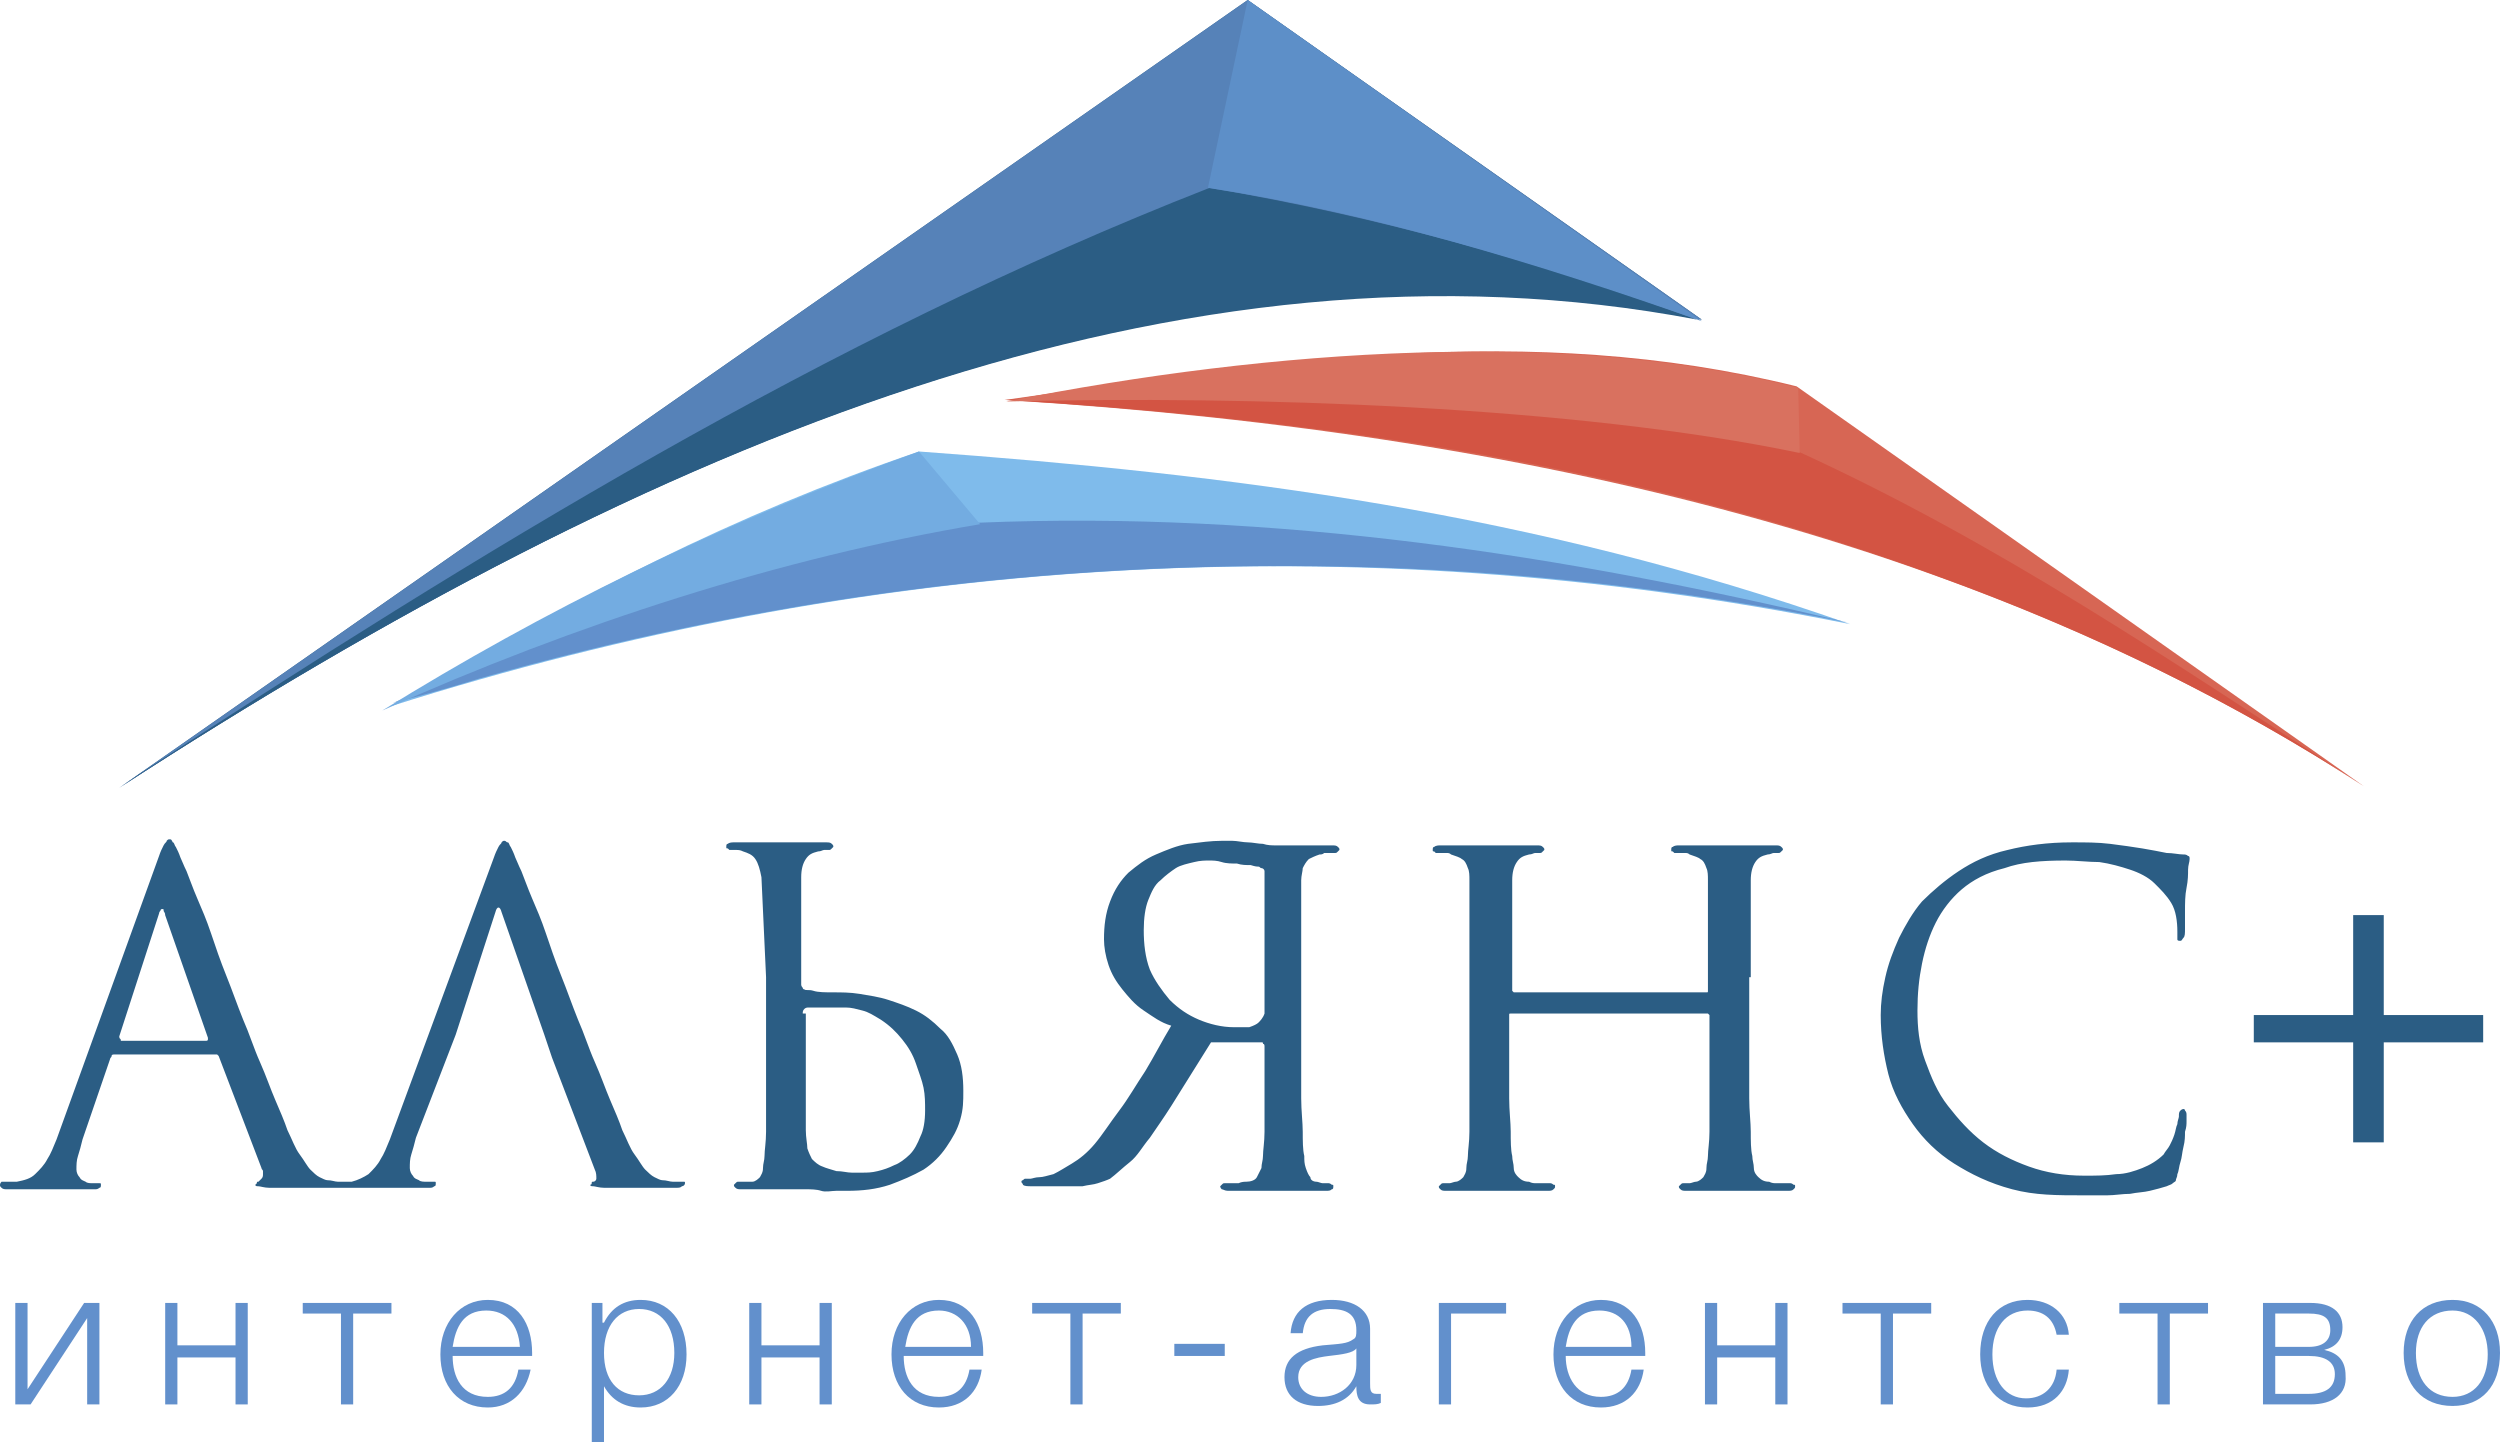 <svg width="52" height="30" viewBox="0 0 52 30" fill="none" xmlns="http://www.w3.org/2000/svg">
<g clip-path="url(#clip0)">
<path fill-rule="evenodd" clip-rule="evenodd" d="M2.48 16.387L25.952 0L35.398 6.649C24.616 4.538 13.548 9.202 2.48 16.387Z" fill="#2B5D84"/>
<path fill-rule="evenodd" clip-rule="evenodd" d="M49.169 16.355L37.369 8.036C31.772 6.649 26.428 7.531 20.895 8.319C32.567 9.044 41.854 11.597 49.169 16.355Z" fill="#D76654"/>
<path fill-rule="evenodd" clip-rule="evenodd" d="M40.36 12.006C43.572 13.172 46.498 14.622 49.17 16.355C45.099 13.708 41.6 11.313 37.402 9.391C31.296 8.193 25.571 8.067 20.928 8.319C27.607 8.729 34.158 9.706 40.36 12.006Z" fill="#D35443"/>
<path fill-rule="evenodd" clip-rule="evenodd" d="M38.484 12.983C31.869 10.651 25.603 9.863 19.115 9.391C15.235 10.714 12.023 12.384 8.143 14.685C17.907 11.597 28.02 10.872 38.484 12.983Z" fill="#7FBBEB"/>
<path fill-rule="evenodd" clip-rule="evenodd" d="M9.955 14.118C15.839 12.447 21.818 11.66 27.924 11.786C31.455 11.849 34.985 12.258 38.452 12.952C32.504 11.534 26.525 10.62 20.355 10.872C15.266 11.786 11.577 13.172 8.174 14.622C8.778 14.464 9.351 14.307 9.955 14.118Z" fill="#6290CC"/>
<path fill-rule="evenodd" clip-rule="evenodd" d="M2.48 16.387L25.952 0L35.398 6.649C24.616 4.538 13.548 9.202 2.48 16.387Z" fill="#5682B8"/>
<path fill-rule="evenodd" clip-rule="evenodd" d="M2.576 16.324L2.894 16.103C9.955 11.502 17.111 7.059 25.157 3.908C28.688 4.506 32.027 5.452 35.303 6.649C24.553 4.601 13.581 9.202 2.576 16.324Z" fill="#2B5D84"/>
<path fill-rule="evenodd" clip-rule="evenodd" d="M25.952 0L25.125 3.908C28.464 4.412 31.899 5.452 35.398 6.681L25.952 0Z" fill="#5D8FC8"/>
<path fill-rule="evenodd" clip-rule="evenodd" d="M37.434 9.422L37.402 8.067C32.632 6.838 26.494 7.248 20.928 8.351C26.048 8.225 32.759 8.445 37.434 9.422Z" fill="#D9715F"/>
<path fill-rule="evenodd" clip-rule="evenodd" d="M7.951 14.779C11.259 12.731 14.916 10.903 19.114 9.391L20.387 10.903C16.252 11.597 11.959 12.983 7.951 14.779Z" fill="#73ACE1"/>
<path d="M3.53 17.458C3.498 17.458 3.498 17.458 3.467 17.489C3.467 17.521 3.435 17.521 3.403 17.584C3.371 17.647 3.339 17.71 3.308 17.805L1.177 23.698C1.113 23.855 1.05 24.013 0.986 24.107C0.922 24.233 0.827 24.328 0.731 24.422C0.636 24.517 0.509 24.548 0.35 24.58C0.318 24.58 0.254 24.58 0.223 24.58C0.159 24.58 0.127 24.58 0.095 24.58C0.064 24.58 0.064 24.58 0.032 24.58C0 24.611 0 24.643 0 24.643C0 24.674 0 24.674 0.032 24.706C0.064 24.737 0.095 24.737 0.159 24.737C0.286 24.737 0.382 24.737 0.509 24.737C0.636 24.737 0.731 24.737 0.827 24.737C0.922 24.737 1.018 24.737 1.081 24.737C1.145 24.737 1.209 24.737 1.24 24.737C1.272 24.737 1.304 24.737 1.368 24.737C1.431 24.737 1.495 24.737 1.558 24.737C1.622 24.737 1.717 24.737 1.781 24.737C1.845 24.737 1.908 24.737 1.972 24.737C2.004 24.737 2.035 24.737 2.067 24.706C2.099 24.706 2.099 24.674 2.099 24.643C2.099 24.611 2.099 24.611 2.067 24.611C2.035 24.611 2.035 24.611 2.004 24.611H1.94C1.876 24.611 1.813 24.611 1.781 24.58C1.717 24.548 1.686 24.548 1.654 24.485C1.622 24.454 1.59 24.391 1.59 24.328C1.59 24.233 1.59 24.139 1.622 24.044C1.654 23.95 1.686 23.824 1.717 23.698L2.29 22.027C2.29 21.996 2.322 21.996 2.322 21.964C2.322 21.933 2.354 21.933 2.385 21.933H4.453C4.484 21.933 4.484 21.933 4.516 21.933L4.548 21.964L5.439 24.296C5.439 24.328 5.47 24.328 5.47 24.359C5.47 24.391 5.47 24.391 5.47 24.422C5.47 24.454 5.47 24.485 5.439 24.517C5.375 24.58 5.375 24.58 5.375 24.58C5.343 24.58 5.343 24.58 5.343 24.611L5.311 24.643C5.311 24.674 5.343 24.674 5.375 24.674C5.407 24.674 5.502 24.706 5.598 24.706C5.757 24.706 5.916 24.706 6.106 24.706C6.265 24.706 6.424 24.706 6.552 24.706C6.679 24.706 6.806 24.706 6.902 24.706C6.997 24.706 7.061 24.706 7.092 24.706C7.156 24.706 7.188 24.706 7.22 24.674C7.251 24.674 7.283 24.643 7.283 24.611C7.283 24.58 7.283 24.58 7.251 24.58C7.251 24.58 7.22 24.58 7.188 24.58C7.156 24.58 7.092 24.58 7.029 24.58C6.965 24.58 6.902 24.548 6.806 24.548C6.774 24.548 6.711 24.517 6.647 24.485C6.583 24.454 6.52 24.391 6.456 24.328C6.393 24.265 6.329 24.139 6.234 24.013C6.138 23.887 6.075 23.698 5.979 23.508C5.916 23.319 5.82 23.099 5.725 22.878C5.629 22.658 5.534 22.374 5.407 22.09C5.28 21.807 5.184 21.492 5.057 21.208C4.93 20.893 4.834 20.609 4.707 20.294C4.58 19.979 4.484 19.695 4.389 19.412C4.294 19.128 4.198 18.908 4.103 18.687C4.007 18.466 3.944 18.277 3.88 18.12C3.817 17.994 3.785 17.899 3.753 17.836C3.721 17.742 3.689 17.679 3.657 17.616C3.626 17.584 3.626 17.521 3.594 17.521C3.562 17.458 3.562 17.458 3.53 17.458ZM2.513 21.618C2.481 21.618 2.481 21.586 2.513 21.618C2.481 21.586 2.481 21.586 2.481 21.555L3.308 19.002C3.308 18.971 3.339 18.939 3.339 18.939C3.339 18.908 3.371 18.908 3.371 18.908C3.403 18.908 3.403 18.908 3.403 18.939C3.403 18.971 3.435 18.971 3.435 19.034L4.325 21.586C4.325 21.618 4.325 21.618 4.325 21.618C4.325 21.618 4.325 21.649 4.294 21.649H2.513V21.618ZM9.478 21.523L10.305 18.971C10.336 18.845 10.4 18.845 10.432 18.971L11.322 21.523L11.481 21.996L12.372 24.328C12.404 24.391 12.404 24.454 12.404 24.517C12.404 24.548 12.372 24.58 12.34 24.58C12.308 24.58 12.308 24.58 12.308 24.611C12.308 24.643 12.277 24.643 12.277 24.643C12.277 24.674 12.308 24.674 12.34 24.674C12.372 24.674 12.467 24.706 12.563 24.706C12.722 24.706 12.881 24.706 13.072 24.706C13.231 24.706 13.39 24.706 13.517 24.706C13.644 24.706 13.771 24.706 13.867 24.706C13.962 24.706 14.026 24.706 14.057 24.706C14.121 24.706 14.153 24.706 14.185 24.674C14.216 24.674 14.248 24.643 14.248 24.611C14.248 24.58 14.248 24.58 14.216 24.58C14.216 24.58 14.185 24.58 14.153 24.58C14.121 24.58 14.057 24.58 13.994 24.58C13.93 24.58 13.867 24.548 13.771 24.548C13.739 24.548 13.676 24.517 13.612 24.485C13.549 24.454 13.485 24.391 13.421 24.328C13.358 24.265 13.294 24.139 13.199 24.013C13.103 23.887 13.04 23.698 12.944 23.508C12.881 23.319 12.785 23.099 12.69 22.878C12.595 22.658 12.499 22.374 12.372 22.09C12.245 21.807 12.149 21.492 12.022 21.208C11.895 20.893 11.799 20.609 11.672 20.294C11.545 19.979 11.45 19.695 11.354 19.412C11.259 19.128 11.163 18.908 11.068 18.687C10.973 18.466 10.909 18.277 10.845 18.12C10.782 17.994 10.75 17.899 10.718 17.836C10.686 17.742 10.654 17.679 10.623 17.616C10.591 17.584 10.591 17.521 10.559 17.521C10.527 17.521 10.527 17.489 10.495 17.489C10.464 17.489 10.464 17.489 10.432 17.521C10.432 17.552 10.4 17.552 10.368 17.616C10.336 17.679 10.305 17.742 10.273 17.836L8.11 23.698C8.046 23.855 7.983 24.013 7.919 24.107C7.856 24.233 7.76 24.328 7.665 24.422C7.569 24.485 7.442 24.548 7.315 24.58C7.283 24.58 7.22 24.58 7.188 24.58C7.124 24.58 7.092 24.58 7.061 24.58C7.029 24.58 7.029 24.58 6.997 24.58C6.965 24.58 6.965 24.611 6.965 24.611C6.965 24.643 6.965 24.643 6.997 24.674C7.029 24.706 7.061 24.706 7.124 24.706C7.251 24.706 7.347 24.706 7.474 24.706C7.601 24.706 7.697 24.706 7.792 24.706C7.887 24.706 7.983 24.706 8.046 24.706C8.11 24.706 8.174 24.706 8.206 24.706C8.237 24.706 8.269 24.706 8.333 24.706C8.396 24.706 8.46 24.706 8.524 24.706C8.587 24.706 8.683 24.706 8.746 24.706C8.81 24.706 8.873 24.706 8.937 24.706C8.969 24.706 9.001 24.706 9.032 24.674C9.064 24.674 9.064 24.643 9.064 24.611C9.064 24.58 9.064 24.58 9.032 24.58C9.001 24.58 9.001 24.58 8.969 24.58H8.873C8.81 24.58 8.746 24.58 8.714 24.548C8.651 24.517 8.619 24.517 8.587 24.454C8.555 24.422 8.524 24.359 8.524 24.296C8.524 24.202 8.524 24.107 8.555 24.013C8.587 23.918 8.619 23.792 8.651 23.666L9.478 21.523ZM15.934 20.326V21.996C15.934 22.311 15.934 22.595 15.934 22.847C15.934 23.099 15.934 23.351 15.934 23.54C15.934 23.761 15.902 23.918 15.902 24.044C15.902 24.139 15.87 24.202 15.87 24.296C15.87 24.391 15.838 24.422 15.807 24.485C15.775 24.517 15.711 24.58 15.648 24.58C15.584 24.58 15.521 24.58 15.489 24.58C15.457 24.58 15.393 24.58 15.361 24.58C15.33 24.58 15.33 24.58 15.298 24.611C15.266 24.643 15.266 24.643 15.266 24.643C15.266 24.674 15.266 24.674 15.298 24.706C15.33 24.737 15.361 24.737 15.425 24.737C15.489 24.737 15.584 24.737 15.68 24.737C15.775 24.737 15.87 24.737 15.966 24.737C16.061 24.737 16.157 24.737 16.22 24.737C16.284 24.737 16.347 24.737 16.347 24.737C16.379 24.737 16.411 24.737 16.475 24.737C16.538 24.737 16.634 24.737 16.761 24.737C16.856 24.737 16.983 24.737 17.079 24.769C17.174 24.8 17.302 24.769 17.397 24.769C17.492 24.769 17.556 24.769 17.62 24.769C17.938 24.769 18.224 24.737 18.51 24.643C18.765 24.548 18.987 24.454 19.21 24.328C19.401 24.202 19.56 24.044 19.687 23.855C19.814 23.666 19.91 23.508 19.973 23.288C20.037 23.067 20.037 22.91 20.037 22.689C20.037 22.405 20.005 22.153 19.91 21.933C19.814 21.712 19.719 21.523 19.56 21.397C19.401 21.239 19.242 21.113 19.051 21.019C18.86 20.924 18.669 20.861 18.478 20.798C18.288 20.735 18.065 20.704 17.874 20.672C17.683 20.641 17.492 20.641 17.333 20.641C17.174 20.641 17.015 20.641 16.92 20.609C16.825 20.578 16.761 20.609 16.729 20.578C16.697 20.578 16.697 20.546 16.697 20.546C16.697 20.546 16.665 20.515 16.665 20.483V18.246C16.665 18.088 16.697 17.962 16.761 17.868C16.825 17.773 16.888 17.742 17.015 17.71C17.079 17.71 17.111 17.679 17.142 17.679C17.174 17.679 17.206 17.679 17.238 17.679C17.27 17.679 17.27 17.679 17.302 17.647L17.333 17.616C17.333 17.584 17.333 17.584 17.302 17.552C17.27 17.521 17.238 17.521 17.174 17.521C17.111 17.521 17.015 17.521 16.92 17.521C16.825 17.521 16.729 17.521 16.634 17.521C16.538 17.521 16.443 17.521 16.379 17.521C16.316 17.521 16.284 17.521 16.252 17.521C16.252 17.521 16.188 17.521 16.125 17.521C16.061 17.521 15.966 17.521 15.87 17.521C15.775 17.521 15.68 17.521 15.552 17.521C15.457 17.521 15.361 17.521 15.266 17.521C15.234 17.521 15.171 17.521 15.139 17.552C15.107 17.552 15.107 17.584 15.107 17.616C15.107 17.647 15.107 17.647 15.139 17.647L15.171 17.679C15.202 17.679 15.234 17.679 15.298 17.679C15.361 17.679 15.393 17.679 15.457 17.71C15.552 17.742 15.648 17.773 15.711 17.868C15.775 17.962 15.807 18.088 15.838 18.246L15.934 20.326ZM16.697 21.082C16.697 21.05 16.697 21.019 16.729 20.987C16.761 20.956 16.793 20.956 16.825 20.956C16.952 20.956 17.111 20.956 17.238 20.956C17.365 20.956 17.461 20.956 17.588 20.956C17.715 20.956 17.81 20.987 17.938 21.019C18.065 21.05 18.16 21.113 18.319 21.208C18.51 21.334 18.637 21.46 18.765 21.618C18.892 21.775 18.987 21.933 19.051 22.122C19.114 22.311 19.178 22.468 19.21 22.626C19.242 22.784 19.242 22.941 19.242 23.099C19.242 23.319 19.21 23.508 19.146 23.634C19.083 23.792 19.019 23.918 18.924 24.013C18.828 24.107 18.701 24.202 18.605 24.233C18.478 24.296 18.383 24.328 18.256 24.359C18.128 24.391 18.033 24.391 17.938 24.391C17.874 24.391 17.81 24.391 17.715 24.391C17.62 24.391 17.524 24.359 17.397 24.359C17.302 24.328 17.174 24.296 17.111 24.265C17.015 24.233 16.952 24.17 16.888 24.107C16.856 24.044 16.825 23.981 16.793 23.887C16.793 23.792 16.761 23.666 16.761 23.508C16.761 23.477 16.761 23.414 16.761 23.319C16.761 23.225 16.761 23.099 16.761 22.941C16.761 22.784 16.761 22.626 16.761 22.468C16.761 22.311 16.761 22.122 16.761 21.964C16.761 21.807 16.761 21.649 16.761 21.492V21.082H16.697ZM26.238 21.681C26.27 21.681 26.27 21.681 26.27 21.712C26.302 21.712 26.302 21.744 26.302 21.775V21.996C26.302 22.311 26.302 22.595 26.302 22.847C26.302 23.099 26.302 23.351 26.302 23.54C26.302 23.761 26.27 23.918 26.27 24.044C26.27 24.139 26.238 24.202 26.238 24.296C26.207 24.359 26.175 24.422 26.143 24.485C26.111 24.548 26.016 24.58 25.921 24.58C25.889 24.58 25.825 24.58 25.762 24.611C25.698 24.611 25.666 24.611 25.602 24.611C25.539 24.611 25.507 24.611 25.475 24.611C25.443 24.611 25.443 24.611 25.412 24.643C25.38 24.674 25.38 24.674 25.38 24.674C25.38 24.674 25.38 24.706 25.412 24.737C25.443 24.737 25.475 24.769 25.539 24.769C25.666 24.769 25.793 24.769 25.952 24.769C26.079 24.769 26.207 24.769 26.302 24.769C26.429 24.769 26.525 24.769 26.588 24.769C26.652 24.769 26.716 24.769 26.716 24.769C26.716 24.769 26.747 24.769 26.811 24.769C26.875 24.769 26.938 24.769 27.034 24.769C27.129 24.769 27.224 24.769 27.32 24.769C27.415 24.769 27.511 24.769 27.574 24.769C27.638 24.769 27.67 24.769 27.701 24.737C27.733 24.737 27.733 24.706 27.733 24.674C27.733 24.643 27.733 24.643 27.701 24.643C27.701 24.643 27.67 24.611 27.638 24.611C27.606 24.611 27.543 24.611 27.511 24.611C27.479 24.611 27.415 24.58 27.384 24.58C27.32 24.58 27.256 24.548 27.256 24.485C27.224 24.454 27.193 24.391 27.161 24.296C27.129 24.202 27.129 24.139 27.129 24.044C27.097 23.918 27.097 23.729 27.097 23.54C27.097 23.351 27.065 23.099 27.065 22.847C27.065 22.595 27.065 22.311 27.065 21.996V20.326C27.065 20.042 27.065 19.79 27.065 19.569C27.065 19.349 27.065 19.191 27.065 19.065C27.065 18.939 27.065 18.813 27.065 18.718C27.065 18.624 27.065 18.561 27.065 18.498C27.065 18.435 27.065 18.372 27.065 18.309C27.065 18.214 27.097 18.12 27.097 18.057C27.129 17.994 27.161 17.931 27.224 17.868C27.288 17.836 27.352 17.805 27.447 17.773C27.479 17.773 27.511 17.773 27.543 17.742C27.574 17.742 27.638 17.742 27.67 17.742C27.701 17.742 27.733 17.742 27.765 17.742C27.797 17.742 27.797 17.742 27.829 17.71L27.86 17.679C27.86 17.647 27.86 17.647 27.829 17.616C27.797 17.584 27.765 17.584 27.701 17.584C27.606 17.584 27.479 17.584 27.352 17.584C27.224 17.584 27.129 17.584 27.034 17.584C26.906 17.584 26.843 17.584 26.779 17.584C26.716 17.584 26.652 17.584 26.652 17.584C26.652 17.584 26.588 17.584 26.525 17.584C26.461 17.584 26.366 17.584 26.27 17.552C26.175 17.552 26.048 17.521 25.952 17.521C25.857 17.521 25.73 17.489 25.634 17.489C25.539 17.489 25.475 17.489 25.412 17.489C25.189 17.489 24.966 17.521 24.712 17.552C24.489 17.584 24.267 17.679 24.044 17.773C23.821 17.868 23.662 17.994 23.472 18.151C23.312 18.309 23.185 18.498 23.09 18.75C22.994 19.002 22.963 19.254 22.963 19.538C22.963 19.695 22.994 19.884 23.058 20.074C23.122 20.263 23.217 20.42 23.344 20.578C23.472 20.735 23.599 20.893 23.79 21.019C23.98 21.145 24.14 21.271 24.362 21.334C24.171 21.649 24.012 21.964 23.821 22.279C23.631 22.563 23.472 22.847 23.281 23.099C23.09 23.351 22.931 23.603 22.772 23.792C22.613 23.981 22.454 24.107 22.295 24.202C22.136 24.296 22.04 24.359 21.913 24.422C21.786 24.454 21.691 24.485 21.627 24.485C21.532 24.485 21.468 24.517 21.436 24.517C21.404 24.517 21.372 24.517 21.341 24.517C21.309 24.517 21.309 24.517 21.277 24.548C21.245 24.548 21.245 24.58 21.245 24.58C21.245 24.611 21.277 24.611 21.277 24.643C21.309 24.674 21.372 24.674 21.468 24.674H22.072C22.263 24.674 22.39 24.674 22.517 24.674C22.645 24.643 22.74 24.643 22.835 24.611C22.931 24.58 23.026 24.548 23.09 24.517C23.217 24.422 23.344 24.296 23.503 24.17C23.662 24.044 23.758 23.855 23.917 23.666C24.044 23.477 24.203 23.256 24.362 23.004L25.189 21.681H26.238ZM26.302 18.12V21.082C26.27 21.177 26.207 21.239 26.175 21.271C26.143 21.302 26.079 21.334 25.984 21.366C25.921 21.366 25.793 21.366 25.666 21.366C25.412 21.366 25.157 21.302 24.935 21.208C24.712 21.113 24.521 20.987 24.33 20.798C24.171 20.609 24.012 20.389 23.917 20.168C23.821 19.916 23.79 19.632 23.79 19.349C23.79 19.097 23.821 18.876 23.885 18.718C23.949 18.561 24.012 18.403 24.14 18.309C24.235 18.214 24.362 18.12 24.457 18.057C24.553 17.994 24.712 17.962 24.839 17.931C24.966 17.899 25.062 17.899 25.157 17.899C25.221 17.899 25.316 17.899 25.412 17.931C25.507 17.962 25.634 17.962 25.73 17.962C25.825 17.994 25.921 17.994 26.016 17.994C26.111 18.025 26.143 18.025 26.175 18.025C26.207 18.025 26.207 18.057 26.238 18.057C26.27 18.057 26.302 18.088 26.302 18.12ZM36.416 20.326C36.416 20.042 36.416 19.79 36.416 19.569C36.416 19.349 36.416 19.191 36.416 19.065C36.416 18.939 36.416 18.813 36.416 18.718C36.416 18.624 36.416 18.561 36.416 18.498C36.416 18.435 36.416 18.372 36.416 18.309C36.416 18.151 36.448 18.025 36.511 17.931C36.575 17.836 36.639 17.805 36.766 17.773C36.829 17.773 36.861 17.742 36.893 17.742C36.925 17.742 36.957 17.742 36.988 17.742C37.02 17.742 37.02 17.742 37.052 17.71L37.084 17.679C37.084 17.647 37.084 17.647 37.052 17.616C37.02 17.584 36.988 17.584 36.925 17.584C36.861 17.584 36.766 17.584 36.67 17.584C36.575 17.584 36.48 17.584 36.384 17.584C36.289 17.584 36.193 17.584 36.13 17.584C36.066 17.584 36.034 17.584 36.002 17.584C36.002 17.584 35.939 17.584 35.875 17.584C35.812 17.584 35.716 17.584 35.621 17.584C35.494 17.584 35.398 17.584 35.271 17.584C35.144 17.584 35.048 17.584 34.921 17.584C34.889 17.584 34.826 17.584 34.794 17.616C34.762 17.616 34.762 17.647 34.762 17.679C34.762 17.71 34.762 17.71 34.794 17.71L34.826 17.742C34.858 17.742 34.889 17.742 34.921 17.742C34.953 17.742 35.017 17.742 35.048 17.742C35.08 17.742 35.112 17.742 35.144 17.773C35.239 17.805 35.335 17.836 35.366 17.868C35.43 17.899 35.462 17.962 35.494 18.057C35.525 18.12 35.525 18.214 35.525 18.309C35.525 18.372 35.525 18.435 35.525 18.498C35.525 18.561 35.525 18.655 35.525 18.75C35.525 18.845 35.525 18.971 35.525 19.128C35.525 19.286 35.525 19.443 35.525 19.664C35.525 19.884 35.525 20.137 35.525 20.42V20.609C35.525 20.641 35.525 20.641 35.494 20.641C35.462 20.641 35.462 20.641 35.462 20.641H31.518H31.486L31.454 20.609V20.42C31.454 20.137 31.454 19.884 31.454 19.664C31.454 19.443 31.454 19.286 31.454 19.128C31.454 18.971 31.454 18.845 31.454 18.75C31.454 18.655 31.454 18.561 31.454 18.498C31.454 18.435 31.454 18.372 31.454 18.309C31.454 18.151 31.486 18.025 31.55 17.931C31.613 17.836 31.677 17.805 31.804 17.773C31.868 17.773 31.9 17.742 31.931 17.742C31.963 17.742 31.995 17.742 32.027 17.742C32.059 17.742 32.059 17.742 32.09 17.71L32.122 17.679C32.122 17.647 32.122 17.647 32.09 17.616C32.059 17.584 32.027 17.584 31.963 17.584C31.9 17.584 31.804 17.584 31.709 17.584C31.613 17.584 31.518 17.584 31.423 17.584C31.327 17.584 31.232 17.584 31.168 17.584C31.105 17.584 31.073 17.584 31.041 17.584C31.041 17.584 30.977 17.584 30.914 17.584C30.85 17.584 30.755 17.584 30.659 17.584C30.532 17.584 30.437 17.584 30.309 17.584C30.182 17.584 30.087 17.584 29.96 17.584C29.928 17.584 29.864 17.584 29.832 17.616C29.801 17.616 29.801 17.647 29.801 17.679C29.801 17.71 29.801 17.71 29.832 17.71L29.864 17.742C29.896 17.742 29.928 17.742 29.96 17.742C29.991 17.742 30.055 17.742 30.087 17.742C30.119 17.742 30.151 17.742 30.182 17.773C30.278 17.805 30.373 17.836 30.405 17.868C30.468 17.899 30.5 17.962 30.532 18.057C30.564 18.12 30.564 18.214 30.564 18.309C30.564 18.372 30.564 18.435 30.564 18.498C30.564 18.561 30.564 18.624 30.564 18.718C30.564 18.813 30.564 18.939 30.564 19.065C30.564 19.191 30.564 19.38 30.564 19.569C30.564 19.758 30.564 20.011 30.564 20.326V21.996C30.564 22.311 30.564 22.595 30.564 22.847C30.564 23.099 30.564 23.351 30.564 23.54C30.564 23.761 30.532 23.918 30.532 24.044C30.532 24.139 30.5 24.202 30.5 24.296C30.5 24.391 30.468 24.422 30.437 24.485C30.405 24.517 30.341 24.58 30.278 24.58C30.246 24.58 30.182 24.611 30.151 24.611C30.119 24.611 30.055 24.611 30.023 24.611C29.991 24.611 29.991 24.611 29.96 24.643C29.928 24.674 29.928 24.674 29.928 24.674C29.928 24.706 29.928 24.706 29.96 24.737C29.991 24.769 30.023 24.769 30.087 24.769C30.151 24.769 30.246 24.769 30.341 24.769C30.437 24.769 30.532 24.769 30.628 24.769C30.723 24.769 30.818 24.769 30.882 24.769C30.946 24.769 31.009 24.769 31.009 24.769C31.041 24.769 31.073 24.769 31.136 24.769C31.2 24.769 31.295 24.769 31.423 24.769C31.55 24.769 31.645 24.769 31.773 24.769C31.9 24.769 32.027 24.769 32.186 24.769C32.249 24.769 32.281 24.769 32.313 24.737C32.345 24.706 32.345 24.706 32.345 24.674C32.345 24.643 32.345 24.643 32.313 24.643C32.313 24.643 32.281 24.611 32.249 24.611C32.218 24.611 32.186 24.611 32.122 24.611C32.059 24.611 32.027 24.611 31.963 24.611C31.9 24.611 31.868 24.611 31.804 24.58C31.709 24.58 31.645 24.548 31.582 24.485C31.55 24.454 31.486 24.391 31.486 24.296C31.486 24.202 31.454 24.139 31.454 24.044C31.423 23.918 31.423 23.729 31.423 23.54C31.423 23.351 31.391 23.099 31.391 22.847C31.391 22.595 31.391 22.311 31.391 21.996V21.113C31.391 21.082 31.391 21.082 31.423 21.082C31.454 21.082 31.454 21.082 31.454 21.082H35.494C35.525 21.082 35.525 21.082 35.525 21.082L35.557 21.113V21.996C35.557 22.311 35.557 22.595 35.557 22.847C35.557 23.099 35.557 23.351 35.557 23.54C35.557 23.761 35.525 23.918 35.525 24.044C35.525 24.139 35.494 24.202 35.494 24.296C35.494 24.391 35.462 24.422 35.43 24.485C35.398 24.517 35.335 24.58 35.271 24.58C35.239 24.58 35.175 24.611 35.144 24.611C35.112 24.611 35.048 24.611 35.017 24.611C34.985 24.611 34.985 24.611 34.953 24.643C34.921 24.674 34.921 24.674 34.921 24.674C34.921 24.706 34.921 24.706 34.953 24.737C34.985 24.769 35.017 24.769 35.08 24.769C35.144 24.769 35.239 24.769 35.335 24.769C35.43 24.769 35.525 24.769 35.621 24.769C35.716 24.769 35.812 24.769 35.875 24.769C35.939 24.769 36.002 24.769 36.002 24.769C36.034 24.769 36.066 24.769 36.13 24.769C36.193 24.769 36.289 24.769 36.416 24.769C36.543 24.769 36.639 24.769 36.766 24.769C36.893 24.769 37.02 24.769 37.179 24.769C37.243 24.769 37.275 24.769 37.306 24.737C37.338 24.706 37.338 24.706 37.338 24.674C37.338 24.643 37.338 24.643 37.306 24.643C37.306 24.643 37.275 24.611 37.243 24.611C37.211 24.611 37.179 24.611 37.116 24.611C37.052 24.611 37.02 24.611 36.957 24.611C36.893 24.611 36.861 24.611 36.798 24.58C36.702 24.58 36.639 24.548 36.575 24.485C36.543 24.454 36.48 24.391 36.48 24.296C36.48 24.202 36.448 24.139 36.448 24.044C36.416 23.918 36.416 23.729 36.416 23.54C36.416 23.351 36.384 23.099 36.384 22.847C36.384 22.595 36.384 22.311 36.384 21.996V20.326H36.416ZM43.349 24.863C43.508 24.863 43.667 24.863 43.826 24.863C43.985 24.863 44.144 24.832 44.303 24.832C44.462 24.8 44.59 24.8 44.717 24.769C44.844 24.737 44.971 24.706 45.067 24.674C45.13 24.643 45.162 24.643 45.194 24.611C45.226 24.58 45.258 24.58 45.258 24.548C45.258 24.517 45.289 24.485 45.289 24.422C45.321 24.359 45.321 24.265 45.353 24.17C45.385 24.076 45.385 23.981 45.416 23.855C45.448 23.729 45.448 23.634 45.448 23.54C45.48 23.445 45.48 23.382 45.48 23.319C45.48 23.256 45.48 23.193 45.48 23.193C45.48 23.162 45.48 23.13 45.448 23.099C45.448 23.067 45.416 23.067 45.416 23.067C45.416 23.067 45.385 23.067 45.353 23.099C45.321 23.13 45.321 23.162 45.321 23.225C45.321 23.256 45.289 23.319 45.289 23.382C45.258 23.445 45.258 23.508 45.226 23.603C45.194 23.698 45.162 23.761 45.13 23.824C45.099 23.887 45.035 23.95 45.003 24.013C44.876 24.139 44.717 24.233 44.558 24.296C44.399 24.359 44.208 24.422 44.017 24.422C43.794 24.454 43.604 24.454 43.349 24.454C42.936 24.454 42.554 24.391 42.204 24.265C41.854 24.139 41.536 23.981 41.25 23.761C40.964 23.54 40.741 23.288 40.519 23.004C40.296 22.721 40.169 22.405 40.042 22.059C39.914 21.712 39.883 21.366 39.883 21.019C39.883 20.672 39.914 20.357 39.978 20.042C40.042 19.727 40.137 19.443 40.264 19.191C40.391 18.939 40.582 18.687 40.805 18.498C41.028 18.309 41.314 18.151 41.695 18.057C42.045 17.931 42.459 17.899 42.968 17.899C43.19 17.899 43.445 17.931 43.667 17.931C43.89 17.962 44.112 18.025 44.303 18.088C44.494 18.151 44.685 18.246 44.812 18.372C44.939 18.498 45.067 18.624 45.162 18.782C45.258 18.939 45.289 19.16 45.289 19.38C45.289 19.443 45.289 19.506 45.289 19.538C45.289 19.569 45.321 19.569 45.353 19.569C45.385 19.569 45.385 19.538 45.416 19.506C45.448 19.475 45.448 19.412 45.448 19.317C45.448 19.223 45.448 19.097 45.448 18.971C45.448 18.782 45.448 18.624 45.48 18.466C45.512 18.309 45.512 18.183 45.512 18.088C45.512 17.994 45.544 17.931 45.544 17.868C45.544 17.836 45.544 17.805 45.512 17.805C45.48 17.773 45.448 17.773 45.416 17.773C45.321 17.773 45.194 17.742 45.067 17.742C44.908 17.71 44.749 17.679 44.558 17.647C44.367 17.616 44.144 17.584 43.89 17.552C43.636 17.521 43.381 17.521 43.095 17.521C42.586 17.521 42.141 17.584 41.759 17.679C41.346 17.773 41.028 17.931 40.741 18.12C40.455 18.309 40.201 18.529 39.978 18.75C39.787 18.971 39.628 19.254 39.501 19.506C39.374 19.79 39.278 20.042 39.215 20.326C39.151 20.609 39.119 20.861 39.119 21.113C39.119 21.555 39.183 21.964 39.278 22.343C39.374 22.721 39.565 23.067 39.787 23.382C40.01 23.698 40.296 23.981 40.646 24.202C40.996 24.422 41.377 24.611 41.854 24.737C42.331 24.863 42.777 24.863 43.349 24.863Z" fill="#2B5D84"/>
<path d="M48.946 21.681H46.879V21.113H48.946V19.034H49.582V21.113H51.65V21.681H49.582V23.761H48.946V21.681Z" fill="#2B5D84"/>
<path d="M1.813 29.212V27.416L0.636 29.212H0.318V27.101H0.573V28.897L1.75 27.101H2.068V29.212H1.813Z" fill="#6290CC"/>
<path d="M4.899 29.212V28.235H3.69V29.212H3.436V27.101H3.69V27.983H4.899V27.101H5.153V29.212H4.899Z" fill="#6290CC"/>
<path d="M7.346 27.322V29.212H7.092V27.322H6.297V27.101H8.142V27.322H7.346Z" fill="#6290CC"/>
<path d="M10.146 29.276C9.542 29.276 9.16 28.834 9.16 28.172C9.16 27.511 9.574 27.038 10.146 27.038C10.782 27.038 11.068 27.542 11.068 28.141V28.204H9.415C9.415 28.645 9.605 29.055 10.146 29.055C10.496 29.055 10.719 28.866 10.782 28.488H11.037C10.941 28.96 10.623 29.276 10.146 29.276ZM10.114 27.259C9.637 27.259 9.478 27.605 9.415 28.015H10.814C10.782 27.542 10.528 27.259 10.114 27.259Z" fill="#6290CC"/>
<path d="M12.563 27.511C12.722 27.196 12.976 27.038 13.326 27.038C13.899 27.038 14.28 27.479 14.28 28.172C14.28 28.834 13.899 29.276 13.326 29.276C12.976 29.276 12.722 29.118 12.563 28.834V30H12.309V27.101H12.531V27.511H12.563ZM12.563 28.141C12.563 28.708 12.849 29.023 13.294 29.023C13.74 29.023 14.026 28.677 14.026 28.141C14.026 27.574 13.74 27.227 13.294 27.227C12.849 27.227 12.563 27.574 12.563 28.141Z" fill="#6290CC"/>
<path d="M17.047 29.212V28.235H15.838V29.212H15.584V27.101H15.838V27.983H17.047V27.101H17.301V29.212H17.047Z" fill="#6290CC"/>
<path d="M19.529 29.276C18.925 29.276 18.543 28.834 18.543 28.172C18.543 27.511 18.956 27.038 19.529 27.038C20.165 27.038 20.451 27.542 20.451 28.141V28.204H18.797C18.797 28.645 18.988 29.055 19.529 29.055C19.879 29.055 20.101 28.866 20.165 28.488H20.419C20.356 28.96 20.038 29.276 19.529 29.276ZM19.529 27.259C19.052 27.259 18.893 27.605 18.829 28.015H20.197C20.197 27.542 19.911 27.259 19.529 27.259Z" fill="#6290CC"/>
<path d="M22.518 27.322V29.212H22.264V27.322H21.469V27.101H23.313V27.322H22.518Z" fill="#6290CC"/>
<path d="M25.475 28.204H24.426V27.952H25.475V28.204Z" fill="#6290CC"/>
<path d="M28.721 29.181C28.657 29.212 28.593 29.212 28.498 29.212C28.243 29.212 28.212 29.023 28.212 28.834C28.053 29.118 27.766 29.244 27.416 29.244C26.971 29.244 26.717 29.023 26.717 28.645C26.717 28.267 26.971 28.047 27.512 27.983C27.862 27.952 28.021 27.952 28.148 27.857C28.212 27.826 28.212 27.763 28.212 27.668C28.212 27.322 27.989 27.227 27.671 27.227C27.321 27.227 27.13 27.385 27.098 27.731H26.844C26.876 27.29 27.162 27.038 27.703 27.038C28.18 27.038 28.498 27.259 28.498 27.637V28.771C28.498 28.897 28.498 28.992 28.625 28.992C28.657 28.992 28.689 28.992 28.721 28.992V29.181ZM27.639 28.204C27.385 28.236 27.003 28.299 27.003 28.645C27.003 28.897 27.194 29.055 27.48 29.055C27.862 29.055 28.212 28.803 28.212 28.393V28.047C28.148 28.141 27.925 28.172 27.639 28.204Z" fill="#6290CC"/>
<path d="M30.182 27.322V29.212H29.928V27.101H31.327V27.322H30.182Z" fill="#6290CC"/>
<path d="M33.298 29.276C32.694 29.276 32.312 28.834 32.312 28.172C32.312 27.511 32.726 27.038 33.298 27.038C33.934 27.038 34.221 27.542 34.221 28.141V28.204H32.567C32.567 28.645 32.79 29.055 33.298 29.055C33.648 29.055 33.871 28.866 33.934 28.488H34.189C34.125 28.96 33.807 29.276 33.298 29.276ZM33.267 27.259C32.79 27.259 32.63 27.605 32.567 28.015H33.934C33.934 27.542 33.68 27.259 33.267 27.259Z" fill="#6290CC"/>
<path d="M36.926 29.212V28.235H35.717V29.212H35.463V27.101H35.717V27.983H36.926V27.101H37.18V29.212H36.926Z" fill="#6290CC"/>
<path d="M39.374 27.322V29.212H39.119V27.322H38.324V27.101H40.169V27.322H39.374Z" fill="#6290CC"/>
<path d="M42.173 29.276C41.569 29.276 41.188 28.834 41.188 28.172C41.188 27.479 41.569 27.038 42.173 27.038C42.651 27.038 43 27.322 43.032 27.763H42.778C42.714 27.416 42.492 27.259 42.173 27.259C41.728 27.259 41.442 27.605 41.442 28.172C41.442 28.74 41.728 29.086 42.142 29.086C42.492 29.086 42.746 28.866 42.778 28.488H43.032C43 28.929 42.714 29.276 42.173 29.276Z" fill="#6290CC"/>
<path d="M45.132 27.322V29.212H44.877V27.322H44.082V27.101H45.927V27.322H45.132Z" fill="#6290CC"/>
<path d="M48.056 29.212H47.07V27.101H48.056C48.502 27.101 48.724 27.29 48.724 27.605C48.724 27.857 48.597 28.015 48.343 28.078C48.629 28.141 48.788 28.299 48.788 28.614C48.82 28.992 48.533 29.212 48.056 29.212ZM48.024 27.322H47.325V28.015H48.024C48.311 28.015 48.47 27.889 48.47 27.668C48.47 27.416 48.343 27.322 48.024 27.322ZM48.024 28.204H47.325V28.992H48.024C48.374 28.992 48.565 28.866 48.565 28.582C48.565 28.33 48.374 28.204 48.024 28.204Z" fill="#6290CC"/>
<path d="M52 28.141C52 28.834 51.618 29.244 51.014 29.244C50.378 29.244 49.996 28.803 49.996 28.141C49.996 27.479 50.378 27.038 51.014 27.038C51.618 27.038 52 27.479 52 28.141ZM50.251 28.141C50.251 28.708 50.537 29.055 51.014 29.055C51.459 29.055 51.745 28.708 51.745 28.172C51.745 27.637 51.459 27.259 51.014 27.259C50.537 27.259 50.251 27.605 50.251 28.141Z" fill="#6290CC"/>
</g>
<defs>
<clipPath id="clip0">
<rect width="52" height="30" fill="white"/>
</clipPath>
</defs>
</svg>
